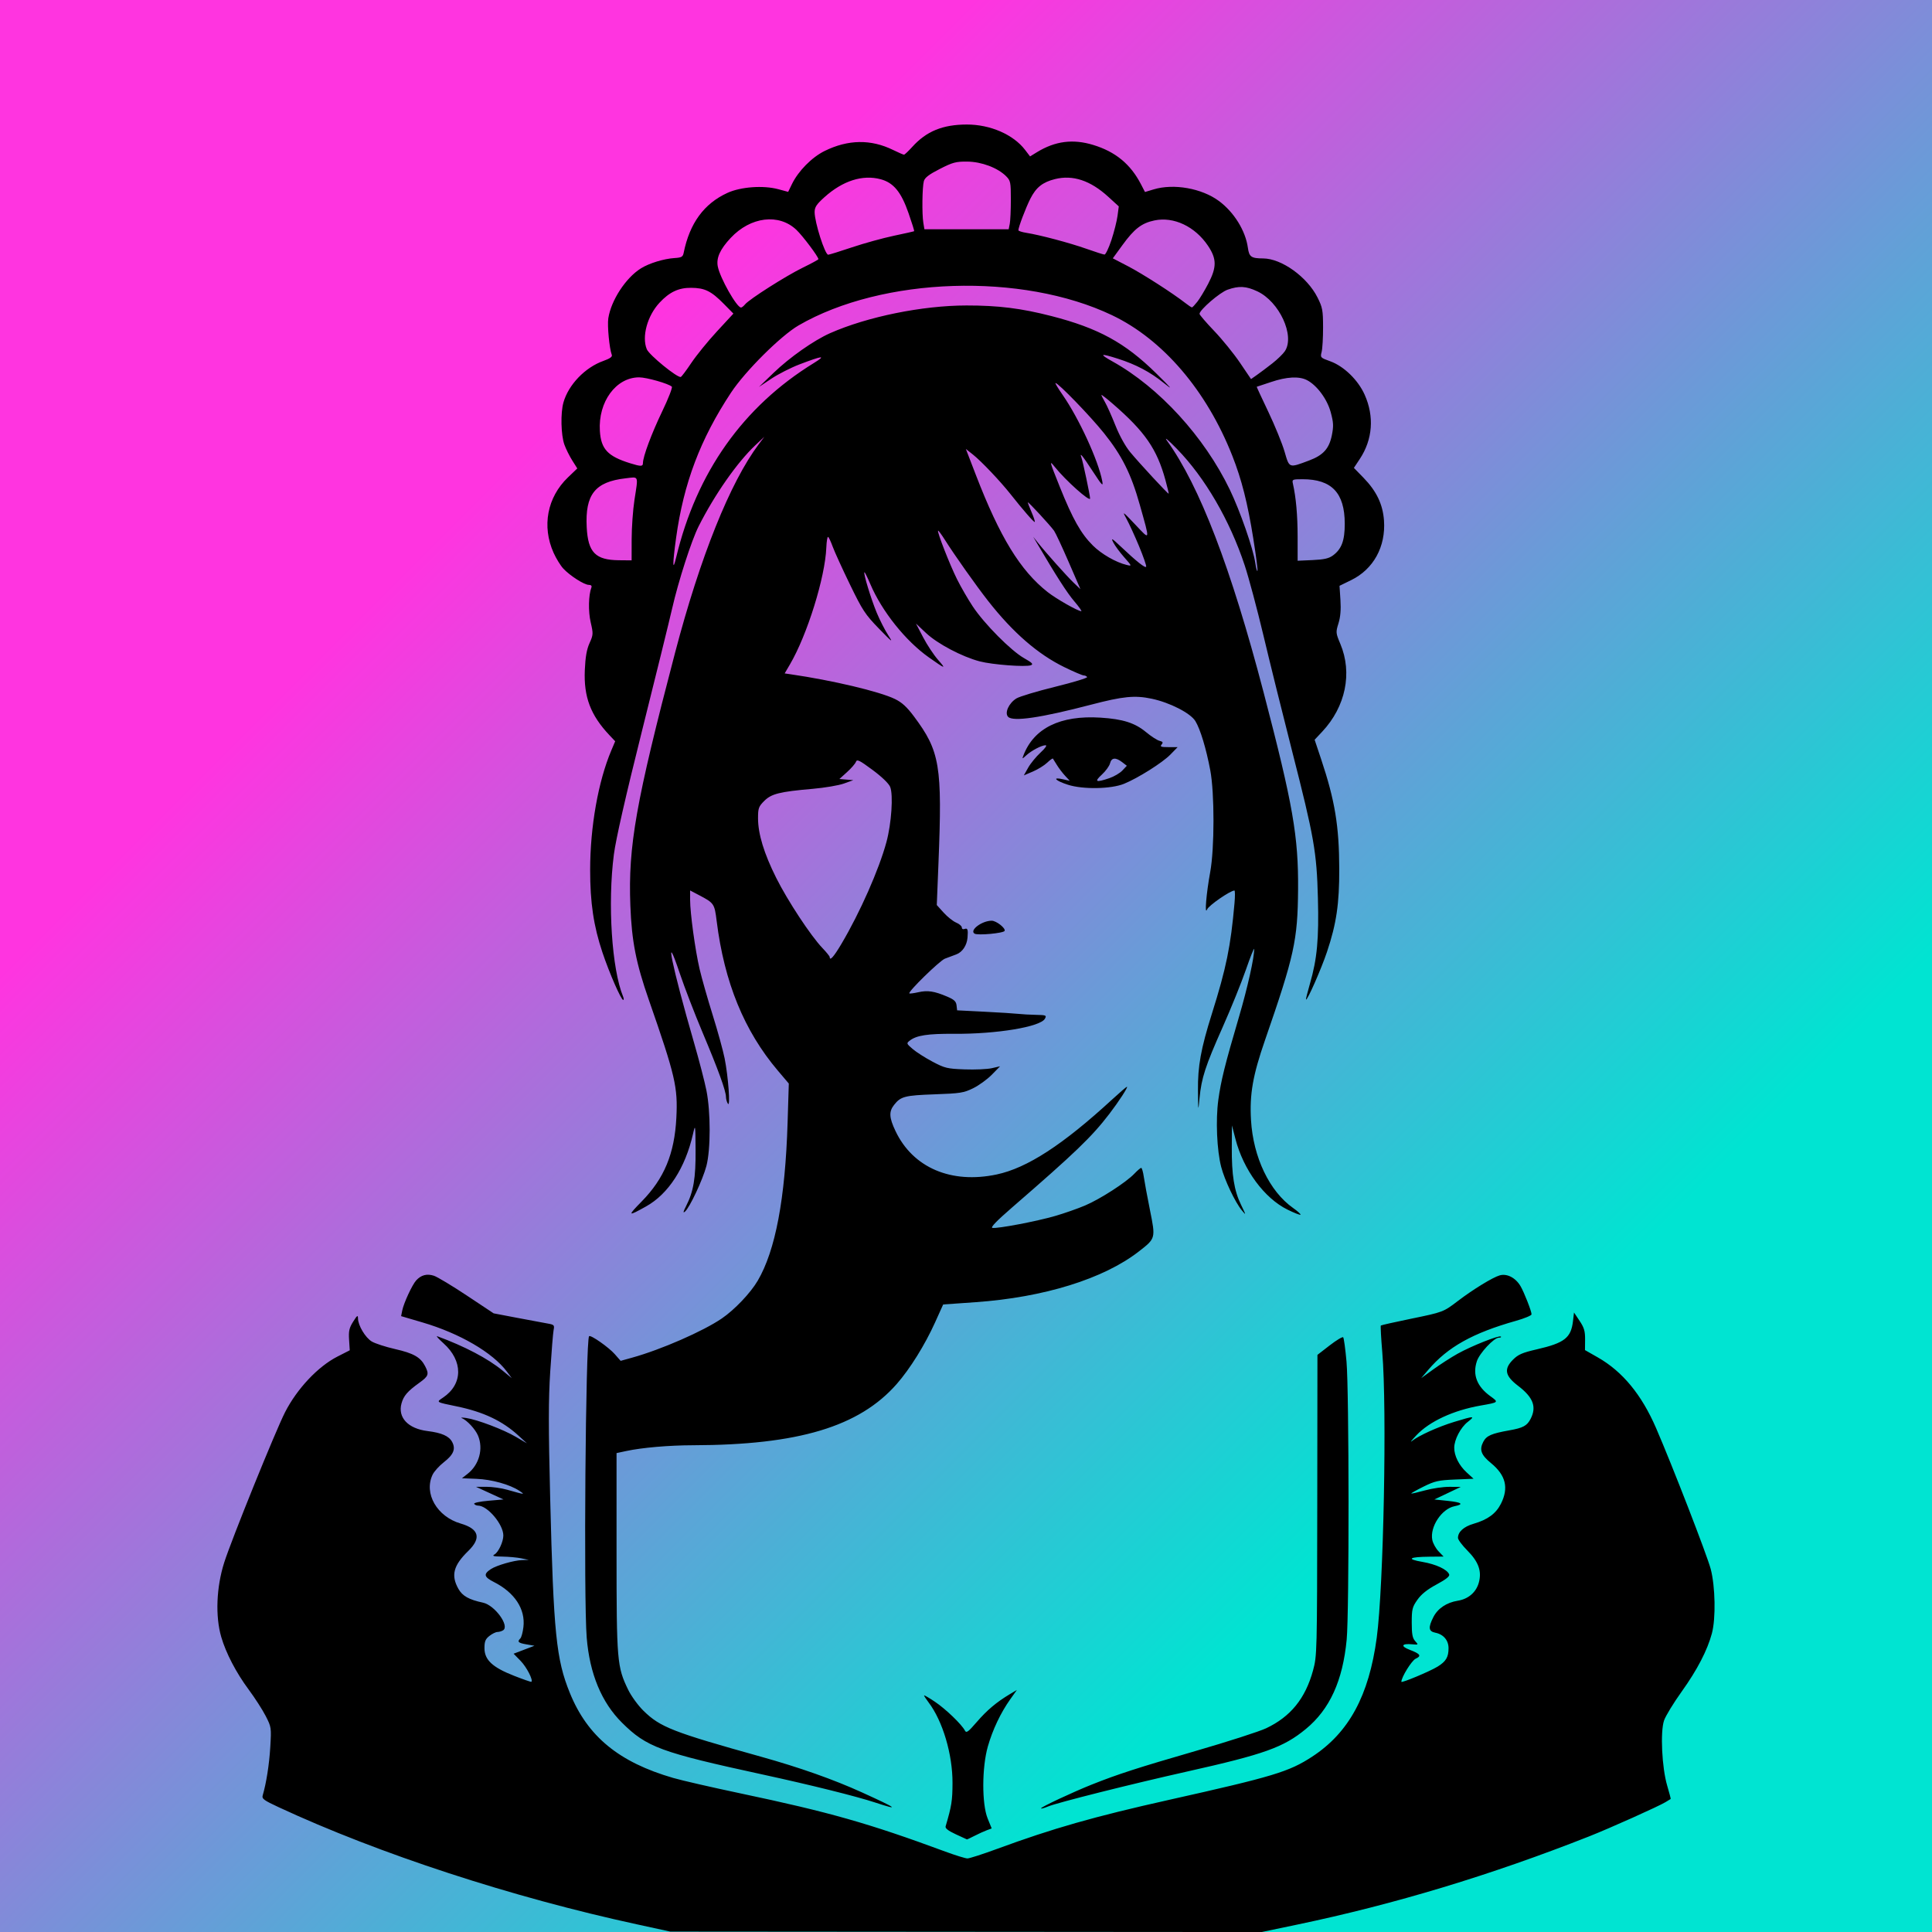 <?xml version="1.0" encoding="UTF-8" standalone="no"?>
<!-- Created with Inkscape (http://www.inkscape.org/) -->

<svg
   width="270.933mm"
   height="270.933mm"
   viewBox="0 0 270.933 270.933"
   version="1.1"
   id="svg1"
   xml:space="preserve"
   inkscape:version="1.3 (0e150ed6c4, 2023-07-21)"
   sodipodi:docname="defaultCharacter.svg"
   inkscape:export-filename="defaultCharacter.png"
   inkscape:export-xdpi="96"
   inkscape:export-ydpi="96"
   xmlns:inkscape="http://www.inkscape.org/namespaces/inkscape"
   xmlns:sodipodi="http://sodipodi.sourceforge.net/DTD/sodipodi-0.dtd"
   xmlns:xlink="http://www.w3.org/1999/xlink"
   xmlns="http://www.w3.org/2000/svg"
   xmlns:svg="http://www.w3.org/2000/svg"><sodipodi:namedview
     id="namedview1"
     pagecolor="#505050"
     bordercolor="#eeeeee"
     borderopacity="1"
     inkscape:showpageshadow="0"
     inkscape:pageopacity="0"
     inkscape:pagecheckerboard="0"
     inkscape:deskcolor="#505050"
     inkscape:document-units="mm"
     inkscape:zoom="0.73386633"
     inkscape:cx="560.72882"
     inkscape:cy="545.05839"
     inkscape:window-width="1450"
     inkscape:window-height="1250"
     inkscape:window-x="1224"
     inkscape:window-y="2006"
     inkscape:window-maximized="0"
     inkscape:current-layer="layer1" /><defs
     id="defs1"><linearGradient
       id="linearGradient1"
       inkscape:collect="always"><stop
         style="stop-color:#ff34e0;stop-opacity:1;"
         offset="0.252"
         id="stop1" /><stop
         style="stop-color:#00e4d2;stop-opacity:1;"
         offset="0.748"
         id="stop2" /></linearGradient><linearGradient
       inkscape:collect="always"
       xlink:href="#linearGradient1"
       id="linearGradient2"
       x1="-30.467"
       y1="13.033"
       x2="240.467"
       y2="283.967"
       gradientUnits="userSpaceOnUse" /></defs><g
     inkscape:label="Layer 1"
     inkscape:groupmode="layer"
     id="layer1"
     transform="translate(30.467,-13.033)"><rect
       style="fill:url(#linearGradient2);stroke-width:0.265"
       id="rect1"
       width="270.933"
       height="270.933"
       x="-30.467"
       y="13.033" /><path
       style="display:inline;fill:#000000"
       d="m 58.902,282.902 c -17.556,-3.799 -36.215,-9.896 -50.279,-16.431 -2.105,-0.978 -2.39,-1.189 -2.249,-1.668 0.505,-1.717 0.914,-4.322 1.061,-6.766 0.164,-2.731 0.153,-2.805 -0.645,-4.366 -0.447,-0.873 -1.52,-2.54 -2.385,-3.704 -1.75,-2.356 -3.189,-5.116 -3.847,-7.38 -0.845,-2.906 -0.683,-6.977 0.415,-10.427 1.026,-3.225 7.197,-18.47 8.535,-21.086 1.687,-3.298 4.615,-6.409 7.339,-7.799 l 1.734,-0.884 -0.094,-1.479 c -0.078,-1.226 0.02,-1.661 0.573,-2.538 0.568,-0.901 0.669,-0.968 0.676,-0.452 0.013,0.986 1.025,2.684 1.926,3.232 0.461,0.28 1.939,0.76 3.285,1.067 2.581,0.588 3.553,1.14 4.195,2.382 0.591,1.142 0.497,1.412 -0.814,2.353 -1.648,1.184 -2.194,1.816 -2.489,2.883 -0.548,1.984 0.918,3.54 3.654,3.879 1.983,0.246 3.005,0.699 3.448,1.528 0.524,0.981 0.196,1.782 -1.162,2.839 -0.654,0.509 -1.368,1.301 -1.585,1.76 -1.249,2.632 0.623,5.878 3.947,6.844 2.568,0.747 2.922,2.03 1.06,3.843 -2.089,2.033 -2.45,3.416 -1.388,5.307 0.568,1.01 1.475,1.521 3.455,1.944 1.654,0.354 3.771,3.272 2.814,3.878 -0.199,0.126 -0.554,0.231 -0.789,0.233 -0.235,0.002 -0.741,0.251 -1.124,0.552 -0.564,0.444 -0.697,0.77 -0.697,1.711 0,1.649 1.108,2.688 4.138,3.876 1.289,0.506 2.386,0.888 2.437,0.85 0.289,-0.218 -0.661,-2.07 -1.504,-2.933 l -0.985,-1.009 1.463,-0.558 1.463,-0.558 -1.124,-0.193 c -1.154,-0.198 -1.326,-0.367 -0.853,-0.841 0.149,-0.149 0.342,-0.863 0.427,-1.587 0.298,-2.52 -1.221,-4.839 -4.14,-6.318 -1.398,-0.708 -1.491,-1.11 -0.419,-1.812 0.807,-0.528 3.216,-1.224 4.371,-1.261 l 0.944,-0.03 -1.058,-0.219 c -0.582,-0.12 -1.773,-0.229 -2.646,-0.242 -1.263,-0.018 -1.488,-0.081 -1.1,-0.307 0.556,-0.323 1.232,-1.778 1.232,-2.651 0,-1.569 -2.222,-4.193 -3.551,-4.193 -0.213,0 -0.455,-0.111 -0.539,-0.246 -0.086,-0.139 0.779,-0.327 1.981,-0.432 l 2.133,-0.186 -1.931,-0.886 -1.931,-0.886 1.455,-0.002 c 0.8,-9.6e-4 2.11,0.183 2.91,0.41 2.534,0.717 2.563,0.719 1.72,0.155 -1.319,-0.882 -3.875,-1.596 -6.023,-1.682 l -2.029,-0.081 0.792,-0.62 c 1.628,-1.275 2.238,-3.517 1.46,-5.367 -0.377,-0.895 -1.529,-2.137 -2.271,-2.447 -0.218,-0.091 0.068,-0.097 0.635,-0.013 1.554,0.229 5.207,1.618 6.949,2.642 l 1.544,0.908 -1.191,-1.091 c -2.245,-2.057 -4.909,-3.319 -8.628,-4.086 -2.991,-0.617 -2.925,-0.575 -1.929,-1.246 2.794,-1.883 2.815,-5.136 0.048,-7.608 -0.696,-0.622 -1.087,-1.066 -0.869,-0.986 3.811,1.396 7.095,3.12 9.128,4.792 l 1.323,1.088 -0.688,-0.92 c -2.002,-2.676 -6.608,-5.361 -11.835,-6.898 l -2.998,-0.882 0.157,-0.787 c 0.209,-1.047 1.385,-3.59 1.949,-4.216 0.688,-0.764 1.513,-0.984 2.491,-0.663 0.478,0.157 2.559,1.408 4.624,2.78 l 3.754,2.494 3.257,0.622 c 1.791,0.342 3.717,0.702 4.279,0.799 0.948,0.164 1.011,0.23 0.875,0.912 -0.081,0.404 -0.294,3.016 -0.473,5.804 -0.257,3.997 -0.259,7.77 -0.008,17.835 0.471,18.894 0.843,22.566 2.766,27.283 2.482,6.088 6.879,9.697 14.5,11.903 1.221,0.353 5.434,1.321 9.363,2.149 12.54,2.645 18.045,4.209 28.784,8.177 1.425,0.526 2.822,0.957 3.104,0.957 0.282,0 2.153,-0.603 4.156,-1.34 7.817,-2.875 13.62,-4.53 24.148,-6.883 14.546,-3.251 16.792,-3.929 20.034,-6.049 5.152,-3.369 7.961,-8.544 9.057,-16.684 0.962,-7.15 1.446,-32.09 0.776,-40.025 -0.169,-2.005 -0.261,-3.692 -0.203,-3.75 0.058,-0.058 1.949,-0.484 4.204,-0.947 4.543,-0.934 4.558,-0.939 6.613,-2.506 2.124,-1.618 4.87,-3.3 5.85,-3.581 1.024,-0.294 2.227,0.329 2.924,1.512 0.506,0.861 1.545,3.515 1.545,3.95 7e-5,0.162 -0.982,0.571 -2.183,0.91 -6.056,1.708 -9.575,3.675 -12.294,6.867 l -1.001,1.175 1.72,-1.247 c 0.946,-0.686 2.469,-1.665 3.384,-2.177 1.962,-1.095 5.844,-2.636 6.071,-2.409 0.087,0.087 -0.043,0.158 -0.289,0.158 -0.68,0 -2.704,2.169 -3.076,3.295 -0.628,1.902 0.004,3.541 1.891,4.908 1.198,0.868 1.205,0.861 -1.366,1.313 -3.829,0.673 -7.166,2.218 -9.015,4.177 -0.644,0.683 -0.934,1.05 -0.643,0.816 0.966,-0.777 3.683,-2.009 5.971,-2.707 2.808,-0.856 2.978,-0.854 1.867,0.021 -0.99,0.78 -1.87,2.466 -1.879,3.598 -0.009,1.138 0.666,2.487 1.736,3.467 l 0.974,0.892 -2.615,0.11 c -2.313,0.097 -2.821,0.212 -4.406,0.997 -0.985,0.488 -1.757,0.921 -1.716,0.963 0.041,0.041 0.904,-0.155 1.918,-0.436 1.013,-0.281 2.559,-0.506 3.436,-0.501 l 1.593,0.01 -1.852,0.881 -1.852,0.881 1.913,0.201 c 1.949,0.205 2.276,0.473 0.908,0.747 -1.803,0.361 -3.479,2.906 -3.115,4.73 0.094,0.47 0.489,1.187 0.877,1.592 l 0.706,0.737 -1.968,0.019 c -2.888,0.027 -3.312,0.331 -1.012,0.726 1.931,0.331 3.5,1.064 3.767,1.76 0.1,0.26 -0.446,0.695 -1.759,1.401 -1.321,0.71 -2.147,1.37 -2.698,2.154 -0.718,1.022 -0.794,1.327 -0.794,3.196 0,1.627 0.102,2.179 0.482,2.598 0.474,0.524 0.468,0.531 -0.42,0.449 -1.495,-0.139 -1.674,0.266 -0.344,0.774 1.499,0.573 1.688,0.86 0.825,1.253 -0.55,0.251 -1.998,2.592 -1.998,3.231 0,0.213 4.019,-1.47 5.082,-2.128 1.178,-0.73 1.533,-1.328 1.533,-2.582 0,-1.113 -0.712,-1.946 -1.86,-2.175 -0.945,-0.189 -1.011,-0.729 -0.265,-2.191 0.619,-1.213 1.854,-2.041 3.418,-2.291 1.489,-0.238 2.591,-1.192 2.96,-2.563 0.429,-1.592 -0.048,-2.906 -1.632,-4.498 -0.714,-0.718 -1.298,-1.504 -1.298,-1.747 0,-0.856 0.805,-1.583 2.202,-1.989 1.961,-0.57 3.123,-1.421 3.817,-2.795 1.125,-2.228 0.693,-4.004 -1.389,-5.71 -1.395,-1.143 -1.659,-1.868 -1.085,-2.978 0.446,-0.862 1.141,-1.168 3.665,-1.615 1.92,-0.34 2.473,-0.639 2.973,-1.605 0.875,-1.692 0.373,-3.016 -1.758,-4.641 -1.834,-1.398 -2.017,-2.355 -0.703,-3.669 0.725,-0.725 1.306,-0.977 3.332,-1.443 3.892,-0.896 4.801,-1.607 5.077,-3.971 l 0.14,-1.197 0.784,1.174 c 0.64,0.958 0.782,1.442 0.77,2.636 l -0.014,1.462 1.797,1.024 c 3.467,1.977 6.134,5.211 8.171,9.909 2.265,5.224 7.163,17.86 7.664,19.77 0.644,2.458 0.727,6.92 0.167,9.02 -0.63,2.366 -2.066,5.134 -4.228,8.151 -1.147,1.601 -2.264,3.431 -2.482,4.065 -0.548,1.596 -0.305,6.637 0.441,9.147 0.3,1.009 0.518,1.849 0.484,1.866 -0.034,0.017 -0.359,0.216 -0.723,0.441 -0.912,0.565 -7.817,3.661 -10.716,4.805 -13.745,5.424 -27.302,9.521 -40.949,12.373 l -4.966,1.038 -41.468,-0.031 -41.468,-0.031 z M 103.547,270.252 c -1.051,-0.487 -1.488,-0.829 -1.407,-1.102 0.841,-2.846 0.961,-3.594 0.968,-6.085 0.013,-4.014 -1.372,-8.677 -3.353,-11.293 -0.351,-0.463 -0.638,-0.904 -0.638,-0.98 0,-0.076 0.685,0.322 1.521,0.883 1.508,1.012 3.747,3.162 4.206,4.04 0.203,0.387 0.45,0.21 1.651,-1.181 1.437,-1.666 2.792,-2.81 4.621,-3.902 l 1.019,-0.609 -0.922,1.295 c -1.343,1.885 -2.484,4.288 -3.153,6.64 -0.836,2.94 -0.85,8.05 -0.027,10.081 l 0.568,1.403 -0.708,0.264 c -0.389,0.145 -1.158,0.496 -1.708,0.78 -0.55,0.284 -1.026,0.506 -1.058,0.494 -0.032,-0.012 -0.744,-0.34 -1.582,-0.728 z m 11.975,-3.628 c 0,-0.186 4.45,-2.27 7.128,-3.338 3.623,-1.445 6.445,-2.358 14.593,-4.718 4.452,-1.29 8.88,-2.716 9.84,-3.169 3.436,-1.623 5.51,-4.18 6.584,-8.116 0.556,-2.039 0.567,-2.472 0.591,-23.164 l 0.025,-21.086 1.716,-1.328 c 0.944,-0.73 1.796,-1.243 1.894,-1.139 0.098,0.104 0.308,1.638 0.467,3.41 0.365,4.079 0.385,35.184 0.024,38.981 -0.549,5.779 -2.378,9.784 -5.728,12.542 -3.131,2.578 -5.804,3.536 -16.671,5.97 -7.79,1.745 -18.2,4.36 -19.472,4.893 -0.546,0.228 -0.992,0.347 -0.992,0.264 z m -23.283,-0.824 c -2.674,-0.877 -9,-2.451 -15.743,-3.917 -14.347,-3.119 -16.278,-3.83 -19.743,-7.274 -2.863,-2.845 -4.527,-6.858 -4.943,-11.918 -0.443,-5.398 -0.155,-41.789 0.335,-42.279 0.219,-0.219 2.752,1.555 3.599,2.519 l 0.825,0.94 1.62,-0.45 c 4.059,-1.128 9.947,-3.702 12.568,-5.494 1.794,-1.226 4.017,-3.563 5.031,-5.289 2.492,-4.242 3.864,-11.505 4.194,-22.204 l 0.168,-5.45 -1.528,-1.801 c -4.73,-5.576 -7.515,-12.386 -8.59,-21.002 -0.302,-2.423 -0.362,-2.51 -2.465,-3.614 l -1.257,-0.66 v 1.314 c 0,1.867 0.711,7.052 1.333,9.719 0.291,1.246 1.111,4.128 1.822,6.403 0.712,2.275 1.471,5.029 1.688,6.121 0.514,2.589 0.825,6.894 0.459,6.35 -0.147,-0.218 -0.269,-0.644 -0.272,-0.946 -0.006,-0.858 -1.09,-3.841 -3.281,-9.036 -1.108,-2.626 -2.549,-6.366 -3.202,-8.311 -2.3,-6.847 -1.08,-0.908 1.99,9.694 0.717,2.474 1.505,5.51 1.752,6.747 0.603,3.022 0.601,8.272 -0.005,10.583 -0.499,1.904 -2.357,5.86 -3.005,6.398 -0.299,0.249 -0.257,0.035 0.154,-0.77 1.046,-2.051 1.361,-3.911 1.333,-7.867 -0.026,-3.603 -0.037,-3.671 -0.359,-2.26 -1.088,4.778 -3.448,8.42 -6.591,10.175 -2.572,1.436 -2.634,1.365 -0.615,-0.694 3.171,-3.233 4.61,-6.702 4.869,-11.736 0.221,-4.306 -0.146,-5.882 -3.856,-16.531 -1.803,-5.175 -2.402,-8.23 -2.594,-13.229 -0.321,-8.337 0.762,-14.463 6.268,-35.454 3.524,-13.438 7.719,-23.892 11.729,-29.236 l 0.794,-1.058 -1.265,1.191 c -2.535,2.385 -5.696,6.904 -7.953,11.369 -0.997,1.972 -2.832,7.665 -3.712,11.518 -0.399,1.746 -2.305,9.488 -4.237,17.204 -2.297,9.177 -3.657,15.156 -3.934,17.288 -0.893,6.883 -0.296,16.072 1.296,19.946 0.105,0.255 0.11,0.463 0.012,0.463 -0.296,0 -1.949,-3.785 -2.916,-6.675 -1.237,-3.699 -1.724,-6.979 -1.72,-11.581 0.006,-6.05 1.134,-12.403 2.973,-16.749 l 0.538,-1.271 -0.799,-0.846 c -2.654,-2.81 -3.623,-5.37 -3.46,-9.139 0.08,-1.836 0.266,-2.9 0.663,-3.781 0.524,-1.163 0.532,-1.313 0.162,-2.91 -0.359,-1.55 -0.311,-3.823 0.102,-4.901 0.085,-0.221 -0.055,-0.355 -0.369,-0.355 -0.636,0 -2.632,-1.274 -3.571,-2.28 -0.392,-0.42 -1.007,-1.418 -1.366,-2.218 -1.668,-3.718 -0.895,-7.785 2.009,-10.569 l 1.315,-1.261 -0.711,-1.127 c -0.391,-0.62 -0.887,-1.619 -1.101,-2.221 -0.48,-1.347 -0.549,-4.42 -0.132,-5.898 0.703,-2.496 3.033,-4.921 5.61,-5.836 0.913,-0.324 1.271,-0.581 1.172,-0.839 -0.339,-0.883 -0.647,-4.118 -0.489,-5.137 0.391,-2.522 2.448,-5.673 4.568,-6.996 1.164,-0.727 3.212,-1.355 4.732,-1.451 0.973,-0.062 1.155,-0.167 1.269,-0.734 0.834,-4.14 2.846,-6.895 6.137,-8.403 1.867,-0.855 5.026,-1.084 7.131,-0.517 l 1.385,0.373 0.527,-1.085 c 0.895,-1.843 2.792,-3.766 4.586,-4.649 3.286,-1.618 6.483,-1.667 9.59,-0.147 0.751,0.368 1.444,0.668 1.539,0.668 0.095,0 0.618,-0.493 1.163,-1.096 1.978,-2.19 4.27,-3.129 7.65,-3.134 3.289,-0.005 6.529,1.407 8.174,3.565 l 0.692,0.908 0.969,-0.594 c 2.547,-1.56 5.045,-1.882 7.882,-1.018 3.124,0.951 5.238,2.69 6.698,5.507 l 0.567,1.095 1.221,-0.368 c 2.817,-0.848 6.738,-0.152 9.141,1.621 2.123,1.567 3.742,4.179 4.069,6.564 0.176,1.285 0.47,1.491 2.138,1.498 2.586,0.011 6.172,2.585 7.625,5.473 0.702,1.395 0.776,1.794 0.781,4.188 0.003,1.455 -0.088,3.008 -0.202,3.45 -0.202,0.784 -0.172,0.817 1.191,1.306 1.918,0.688 3.911,2.618 4.839,4.686 1.372,3.057 1.129,6.291 -0.677,9.018 l -0.829,1.252 1.352,1.389 c 1.818,1.867 2.705,3.718 2.868,5.983 0.263,3.682 -1.477,6.844 -4.608,8.37 l -1.628,0.794 0.129,1.984 c 0.088,1.361 0.002,2.392 -0.276,3.282 -0.39,1.252 -0.381,1.353 0.262,2.88 1.718,4.081 0.743,8.804 -2.539,12.305 l -1.066,1.137 0.903,2.7 c 1.94,5.802 2.533,9.379 2.55,15.4 0.015,4.903 -0.4,7.711 -1.717,11.642 -0.808,2.41 -2.767,6.861 -2.943,6.685 -0.04,-0.04 0.21,-1.051 0.557,-2.247 1,-3.452 1.26,-6.256 1.11,-11.97 -0.17,-6.483 -0.528,-8.522 -3.626,-20.646 -1.32,-5.166 -3.121,-12.429 -4.001,-16.14 -0.881,-3.711 -2.07,-8.163 -2.644,-9.893 -2.088,-6.302 -5.566,-12.282 -9.48,-16.3 -1.237,-1.27 -1.858,-1.788 -1.427,-1.191 4.589,6.357 8.992,17.831 13.583,35.394 4.092,15.652 4.872,20.12 4.813,27.577 -0.056,7.115 -0.525,9.249 -4.643,21.134 -1.705,4.922 -2.168,7.568 -1.957,11.191 0.303,5.212 2.593,9.996 5.901,12.327 0.64,0.451 1.108,0.875 1.04,0.943 -0.068,0.068 -0.887,-0.253 -1.821,-0.713 -3.253,-1.601 -6.182,-5.58 -7.304,-9.921 l -0.488,-1.889 -0.021,3.043 c -0.026,3.888 0.323,6.082 1.287,8.07 0.735,1.517 0.74,1.552 0.117,0.794 -0.942,-1.145 -2.413,-4.242 -2.891,-6.085 -0.605,-2.334 -0.788,-6.582 -0.404,-9.392 0.369,-2.703 0.93,-4.957 2.888,-11.609 1.203,-4.087 2.176,-8.434 2.138,-9.558 -0.007,-0.218 -0.529,1.091 -1.16,2.91 -0.631,1.819 -2.101,5.452 -3.268,8.073 -2.413,5.421 -2.96,7.102 -3.23,9.914 -0.188,1.957 -0.192,1.939 -0.222,-1.053 -0.035,-3.413 0.41,-5.865 1.956,-10.778 2.014,-6.399 2.633,-9.423 3.168,-15.482 0.087,-0.982 0.083,-1.786 -0.009,-1.786 -0.576,0 -3.603,2.091 -3.831,2.646 -0.378,0.921 -0.117,-2.227 0.435,-5.244 0.608,-3.323 0.612,-11.064 0.008,-14.266 -0.577,-3.056 -1.396,-5.76 -2.088,-6.894 -0.682,-1.118 -3.583,-2.604 -6.134,-3.142 -2.363,-0.499 -4.011,-0.336 -8.496,0.837 -7.035,1.84 -10.939,2.412 -11.631,1.705 -0.53,-0.542 0.1,-1.934 1.17,-2.585 0.447,-0.272 2.891,-1.006 5.431,-1.631 2.539,-0.625 4.554,-1.238 4.477,-1.363 -0.077,-0.124 -0.29,-0.226 -0.474,-0.226 -0.184,0 -1.397,-0.518 -2.696,-1.151 -3.731,-1.817 -7.226,-4.851 -10.716,-9.3 -1.656,-2.111 -4.742,-6.472 -6.046,-8.543 -0.485,-0.77 -0.922,-1.359 -0.971,-1.309 -0.159,0.159 1.637,4.757 2.66,6.809 0.544,1.091 1.543,2.818 2.22,3.836 1.615,2.431 5.356,6.201 7.173,7.228 1.154,0.653 1.348,0.853 0.969,0.999 -0.725,0.278 -5.39,-0.073 -7.175,-0.54 -2.478,-0.649 -5.91,-2.458 -7.512,-3.959 l -1.435,-1.346 1.001,1.918 c 0.55,1.055 1.492,2.478 2.092,3.163 1.193,1.36 1.073,1.328 -1.293,-0.343 -3.256,-2.3 -6.579,-6.461 -8.195,-10.264 -0.411,-0.966 -0.786,-1.717 -0.834,-1.669 -0.162,0.162 0.926,3.736 1.724,5.665 0.435,1.05 1.165,2.479 1.622,3.175 0.734,1.116 0.581,1.007 -1.301,-0.929 -1.941,-1.998 -2.307,-2.555 -4.084,-6.218 -1.073,-2.213 -2.156,-4.588 -2.406,-5.277 -0.25,-0.69 -0.539,-1.307 -0.643,-1.371 -0.104,-0.064 -0.217,0.61 -0.253,1.498 -0.165,4.181 -2.684,12.264 -5.11,16.397 l -0.732,1.247 0.847,0.123 c 5.856,0.85 12.45,2.413 14.613,3.464 0.985,0.479 1.678,1.112 2.671,2.442 3.653,4.892 3.988,6.902 3.437,20.606 l -0.235,5.846 0.966,1.069 c 0.531,0.588 1.322,1.216 1.756,1.396 0.435,0.18 0.791,0.488 0.791,0.684 0,0.208 0.165,0.293 0.397,0.204 0.414,-0.159 0.496,0.093 0.399,1.227 -0.094,1.091 -0.721,2.024 -1.577,2.344 -0.443,0.166 -1.159,0.434 -1.591,0.595 -0.724,0.27 -5.209,4.65 -4.988,4.871 0.054,0.054 0.621,-0.019 1.26,-0.163 1.308,-0.294 2.232,-0.154 4.035,0.61 0.981,0.416 1.259,0.674 1.323,1.228 l 0.081,0.702 3.836,0.194 c 2.11,0.107 4.253,0.243 4.763,0.302 0.509,0.059 1.615,0.121 2.457,0.137 1.423,0.027 1.512,0.065 1.259,0.536 -0.614,1.147 -6.767,2.169 -12.778,2.123 -3.622,-0.028 -5.231,0.218 -6.16,0.939 -0.508,0.395 -0.499,0.424 0.384,1.187 0.498,0.43 1.748,1.228 2.778,1.774 1.737,0.92 2.064,0.998 4.518,1.089 1.455,0.054 3.168,-0.022 3.806,-0.168 l 1.16,-0.266 -1.16,1.183 c -0.638,0.65 -1.815,1.503 -2.615,1.895 -1.326,0.65 -1.807,0.725 -5.424,0.854 -4.172,0.148 -4.731,0.295 -5.668,1.486 -0.739,0.94 -0.692,1.782 0.205,3.67 2.44,5.134 7.805,7.434 14.186,6.082 4.273,-0.905 9.285,-4.162 16.214,-10.535 1.056,-0.971 1.98,-1.765 2.054,-1.765 0.205,0 -1.133,2.062 -2.471,3.809 -2.469,3.222 -4.764,5.431 -13.639,13.121 -2.159,1.871 -3.058,2.803 -2.759,2.861 0.684,0.132 6.174,-0.91 8.79,-1.668 1.289,-0.373 3.184,-1.037 4.211,-1.474 2.13,-0.906 5.754,-3.244 6.905,-4.455 0.427,-0.449 0.86,-0.817 0.962,-0.817 0.102,0 0.266,0.566 0.365,1.257 0.099,0.691 0.488,2.789 0.865,4.663 0.801,3.981 0.807,3.961 -1.572,5.808 -4.936,3.833 -13.295,6.429 -22.879,7.105 l -4.549,0.321 -1.14,2.525 c -1.419,3.144 -3.518,6.515 -5.373,8.627 -5.256,5.987 -13.804,8.556 -28.575,8.59 -3.393,0.008 -7.123,0.33 -9.348,0.807 l -1.368,0.293 v 13.883 c 0,15.28 0.068,16.085 1.63,19.304 0.436,0.897 1.392,2.209 2.156,2.958 2.339,2.291 4.11,2.983 16.454,6.427 5.42,1.512 10.186,3.196 14.176,5.01 5.004,2.275 5.409,2.588 1.832,1.414 z M 87.534,145.391 c 2.587,-4.361 5.264,-10.416 6.307,-14.266 0.707,-2.608 0.979,-6.642 0.522,-7.744 -0.2,-0.484 -1.17,-1.416 -2.479,-2.385 -1.844,-1.365 -2.174,-1.524 -2.322,-1.124 -0.095,0.257 -0.655,0.903 -1.245,1.436 l -1.072,0.969 0.976,0.081 0.976,0.081 -1.323,0.475 c -0.728,0.261 -2.692,0.595 -4.366,0.74 -4.647,0.405 -5.797,0.692 -6.805,1.7 -0.783,0.783 -0.868,1.018 -0.868,2.421 0,2.201 0.835,4.941 2.55,8.37 1.605,3.209 4.843,8.124 6.478,9.833 0.561,0.587 1.022,1.156 1.023,1.265 0.009,0.598 0.565,-0.027 1.647,-1.852 z M 120.178,97.347 c -1.012,-1.185 -2.501,-3.506 -5.288,-8.246 l -0.467,-0.794 0.616,0.777 c 1.128,1.422 4.114,4.768 5.069,5.678 l 0.942,0.898 -1.662,-3.833 c -0.914,-2.108 -1.83,-4.071 -2.037,-4.362 -0.538,-0.759 -3.682,-4.158 -3.682,-3.98 0,0.082 0.241,0.711 0.536,1.399 0.295,0.688 0.492,1.293 0.44,1.346 -0.098,0.098 -1.63,-1.659 -3.411,-3.913 -1.426,-1.804 -4.095,-4.614 -5.254,-5.532 l -1.002,-0.794 1.405,3.645 c 3.364,8.726 6.238,13.417 10.065,16.426 1.215,0.956 4.2,2.654 4.717,2.684 0.12,0.007 -0.324,-0.622 -0.987,-1.399 z m 25.121,-8.729 c -0.809,-5.058 -1.64,-8.337 -2.96,-11.683 -3.608,-9.145 -9.726,-16.294 -16.859,-19.698 -12.619,-6.023 -32.193,-5.388 -43.953,1.426 -2.493,1.444 -7.498,6.425 -9.486,9.439 -4.303,6.525 -6.629,12.672 -7.692,20.328 -0.512,3.686 -0.511,4.936 0.002,2.789 2.854,-11.94 9.394,-21.175 19.319,-27.28 1.796,-1.105 1.239,-1.051 -2.027,0.196 -1.201,0.458 -2.969,1.357 -3.93,1.997 l -1.747,1.164 2.03,-1.957 c 2.275,-2.193 5.672,-4.579 7.953,-5.587 5.236,-2.312 12.94,-3.875 19.121,-3.881 4.463,-0.004 7.663,0.395 11.906,1.485 6.577,1.689 10.317,3.733 14.68,8.021 2.222,2.184 2.445,2.462 1.105,1.381 -1.927,-1.555 -3.914,-2.608 -6.448,-3.417 -2.513,-0.802 -2.712,-0.702 -0.762,0.384 6.535,3.637 12.864,10.554 16.44,17.968 1.443,2.991 3.291,8.299 3.573,10.265 0.1,0.698 0.238,1.213 0.306,1.145 0.068,-0.068 -0.19,-2.087 -0.573,-4.485 z m -16.039,0.995 c -0.601,-1.443 -1.389,-3.161 -1.752,-3.817 -0.629,-1.136 -0.571,-1.099 1.219,0.792 2.15,2.272 2.109,2.449 0.64,-2.778 -1.218,-4.332 -2.506,-6.905 -5.033,-10.054 -1.908,-2.379 -6.392,-7.011 -6.786,-7.011 -0.086,0 0.362,0.744 0.994,1.654 2.303,3.312 5.025,9.233 5.564,12.105 0.15,0.799 -0.022,0.626 -1.253,-1.259 -1.533,-2.347 -1.972,-2.887 -1.666,-2.048 0.21,0.577 1.214,5.323 1.214,5.74 0,0.54 -3.43,-2.525 -4.946,-4.419 -0.806,-1.007 -0.774,-0.88 0.694,2.781 1.815,4.524 2.966,6.567 4.637,8.231 1.203,1.198 3.24,2.37 4.742,2.727 0.762,0.182 0.762,0.181 -0.357,-1.089 -0.616,-0.699 -1.299,-1.628 -1.519,-2.064 -0.346,-0.687 -0.209,-0.614 1.019,0.546 2.272,2.148 3.502,3.122 3.594,2.846 0.047,-0.141 -0.406,-1.438 -1.006,-2.881 z M 58.113,88.638 c 0.003,-1.637 0.179,-4.108 0.392,-5.49 0.544,-3.532 0.658,-3.257 -1.257,-3.037 -4.272,0.49 -5.678,2.268 -5.437,6.88 0.183,3.51 1.227,4.576 4.511,4.607 l 1.786,0.017 z m 98.336,2.295 c 1.228,-0.901 1.671,-2.093 1.665,-4.478 -0.011,-4.306 -1.83,-6.218 -5.916,-6.218 -1.415,0 -1.488,0.032 -1.361,0.595 0.441,1.946 0.665,4.445 0.667,7.436 l 0.002,3.401 2.099,-0.095 c 1.6,-0.073 2.276,-0.225 2.844,-0.642 z m -23.478,-10.567 c -1.202,-4.381 -2.861,-6.784 -7.397,-10.714 -0.872,-0.755 -1.585,-1.309 -1.585,-1.23 0,0.079 0.229,0.537 0.509,1.018 0.28,0.481 0.937,1.95 1.459,3.263 0.569,1.43 1.399,2.929 2.07,3.737 1.316,1.584 5.318,5.906 5.396,5.828 0.03,-0.03 -0.174,-0.886 -0.453,-1.902 z M 59.695,77.978 c 0,-0.905 1.204,-4.14 2.692,-7.235 0.867,-1.802 1.479,-3.37 1.36,-3.485 -0.438,-0.423 -3.541,-1.308 -4.583,-1.308 -3.248,0 -5.767,3.44 -5.508,7.52 0.162,2.545 1.099,3.545 4.24,4.525 1.508,0.471 1.798,0.468 1.798,-0.017 z M 153.118,77.61 c 1.979,-0.741 2.809,-1.663 3.187,-3.542 0.257,-1.279 0.232,-1.78 -0.158,-3.223 -0.499,-1.843 -1.934,-3.782 -3.334,-4.507 -1.101,-0.569 -2.851,-0.475 -5.051,0.272 -1.069,0.363 -1.965,0.66 -1.992,0.661 -0.027,10e-4 0.704,1.579 1.624,3.508 0.92,1.928 1.944,4.439 2.277,5.58 0.687,2.359 0.585,2.322 3.448,1.251 z m -5.184,-13.599 c 0.728,-0.569 1.53,-1.347 1.784,-1.73 1.435,-2.165 -0.777,-6.955 -3.879,-8.399 -1.571,-0.732 -2.56,-0.785 -4.155,-0.224 -1.093,0.385 -3.936,2.834 -3.936,3.392 0,0.135 0.924,1.211 2.052,2.39 1.129,1.18 2.754,3.182 3.612,4.449 l 1.56,2.304 0.819,-0.574 c 0.451,-0.316 1.415,-1.04 2.142,-1.609 z m -81.443,-0.098 c 0.701,-1.048 2.313,-3.03 3.582,-4.404 l 2.308,-2.498 -1.332,-1.353 c -1.784,-1.812 -2.678,-2.251 -4.606,-2.263 -1.753,-0.011 -3.032,0.594 -4.425,2.091 -1.71,1.839 -2.51,4.765 -1.782,6.522 0.34,0.82 4.308,4.053 4.77,3.886 0.116,-0.042 0.784,-0.934 1.485,-1.982 z m 7.526,-8.197 c 0.592,-0.726 5.748,-4.004 8.102,-5.151 1.201,-0.585 2.183,-1.12 2.183,-1.188 0,-0.339 -2.19,-3.257 -3.083,-4.108 -2.453,-2.338 -6.433,-1.85 -9.22,1.13 -1.487,1.59 -2.037,2.804 -1.81,3.991 0.31,1.619 2.658,5.771 3.264,5.771 0.11,0 0.364,-0.2 0.564,-0.445 z m 63.419,-0.361 c 0.338,-0.428 1.022,-1.561 1.521,-2.518 1.222,-2.345 1.216,-3.5 -0.03,-5.351 -1.816,-2.696 -4.797,-4.105 -7.494,-3.542 -1.806,0.377 -2.823,1.161 -4.502,3.469 l -1.344,1.847 2.149,1.118 c 2.026,1.054 6.274,3.782 8.028,5.155 0.437,0.342 0.853,0.616 0.926,0.61 0.073,-0.006 0.409,-0.362 0.746,-0.789 z M 89.014,47.716 c 1.701,-0.57 4.343,-1.299 5.871,-1.621 1.528,-0.321 2.809,-0.61 2.847,-0.642 0.038,-0.032 -0.319,-1.174 -0.794,-2.538 -1.03,-2.962 -2.098,-4.26 -3.906,-4.746 -2.528,-0.68 -5.319,0.21 -7.883,2.516 -1.119,1.006 -1.377,1.398 -1.377,2.092 0,1.434 1.447,5.977 1.904,5.977 0.134,0 1.636,-0.466 3.337,-1.037 z M 125.392,46.697 c 0.374,-1.13 0.759,-2.655 0.856,-3.388 l 0.177,-1.333 -1.473,-1.346 c -2.506,-2.29 -4.978,-3.11 -7.481,-2.48 -1.733,0.436 -2.642,1.161 -3.446,2.748 -0.643,1.27 -1.678,3.996 -1.678,4.422 0,0.104 0.506,0.269 1.124,0.366 1.897,0.297 6.084,1.411 8.426,2.24 1.223,0.433 2.357,0.796 2.52,0.807 0.163,0.01 0.601,-0.906 0.975,-2.036 z m -14.255,-2.277 c 0.084,-0.418 0.152,-1.942 0.152,-3.385 0,-2.452 -0.044,-2.669 -0.666,-3.291 -1.182,-1.182 -3.439,-2.031 -5.449,-2.049 -1.59,-0.015 -2.036,0.105 -3.851,1.031 -1.514,0.772 -2.1,1.221 -2.234,1.709 -0.229,0.835 -0.278,4.596 -0.075,5.821 l 0.153,0.926 h 5.909 5.909 z m -4.94,99.543 c -0.753,-0.467 1.03,-1.813 2.402,-1.813 0.641,0 1.952,1.021 1.822,1.418 -0.109,0.332 -3.773,0.674 -4.224,0.395 z m 13.096,-20.88 c -1.774,-0.569 -2.279,-1.126 -0.699,-0.77 l 0.955,0.215 -0.656,-0.706 c -0.361,-0.388 -0.874,-1.063 -1.14,-1.5 -0.266,-0.437 -0.521,-0.845 -0.566,-0.907 -0.046,-0.062 -0.409,0.198 -0.808,0.578 -0.399,0.38 -1.297,0.936 -1.997,1.235 l -1.272,0.543 0.606,-1.079 c 0.333,-0.593 1.112,-1.545 1.729,-2.114 0.667,-0.615 0.959,-1.035 0.719,-1.035 -0.555,0 -1.97,0.739 -2.708,1.414 -0.583,0.533 -0.601,0.535 -0.412,0.035 1.456,-3.846 5.177,-5.676 10.812,-5.321 3.138,0.198 4.831,0.736 6.391,2.031 0.705,0.585 1.553,1.134 1.885,1.218 0.478,0.122 0.54,0.23 0.298,0.521 -0.252,0.304 -0.085,0.366 0.973,0.366 h 1.277 l -1.031,1.056 c -1.103,1.13 -4.531,3.289 -6.485,4.085 -1.822,0.742 -5.766,0.809 -7.871,0.134 z m 5.806,-0.922 c 0.662,-0.226 1.486,-0.71 1.83,-1.076 l 0.625,-0.666 -0.658,-0.506 c -0.915,-0.703 -1.494,-0.646 -1.699,0.168 -0.095,0.377 -0.613,1.091 -1.153,1.586 -1.102,1.012 -0.835,1.137 1.055,0.493 z"
       id="path1"
       inkscape:label="main" /></g></svg>
